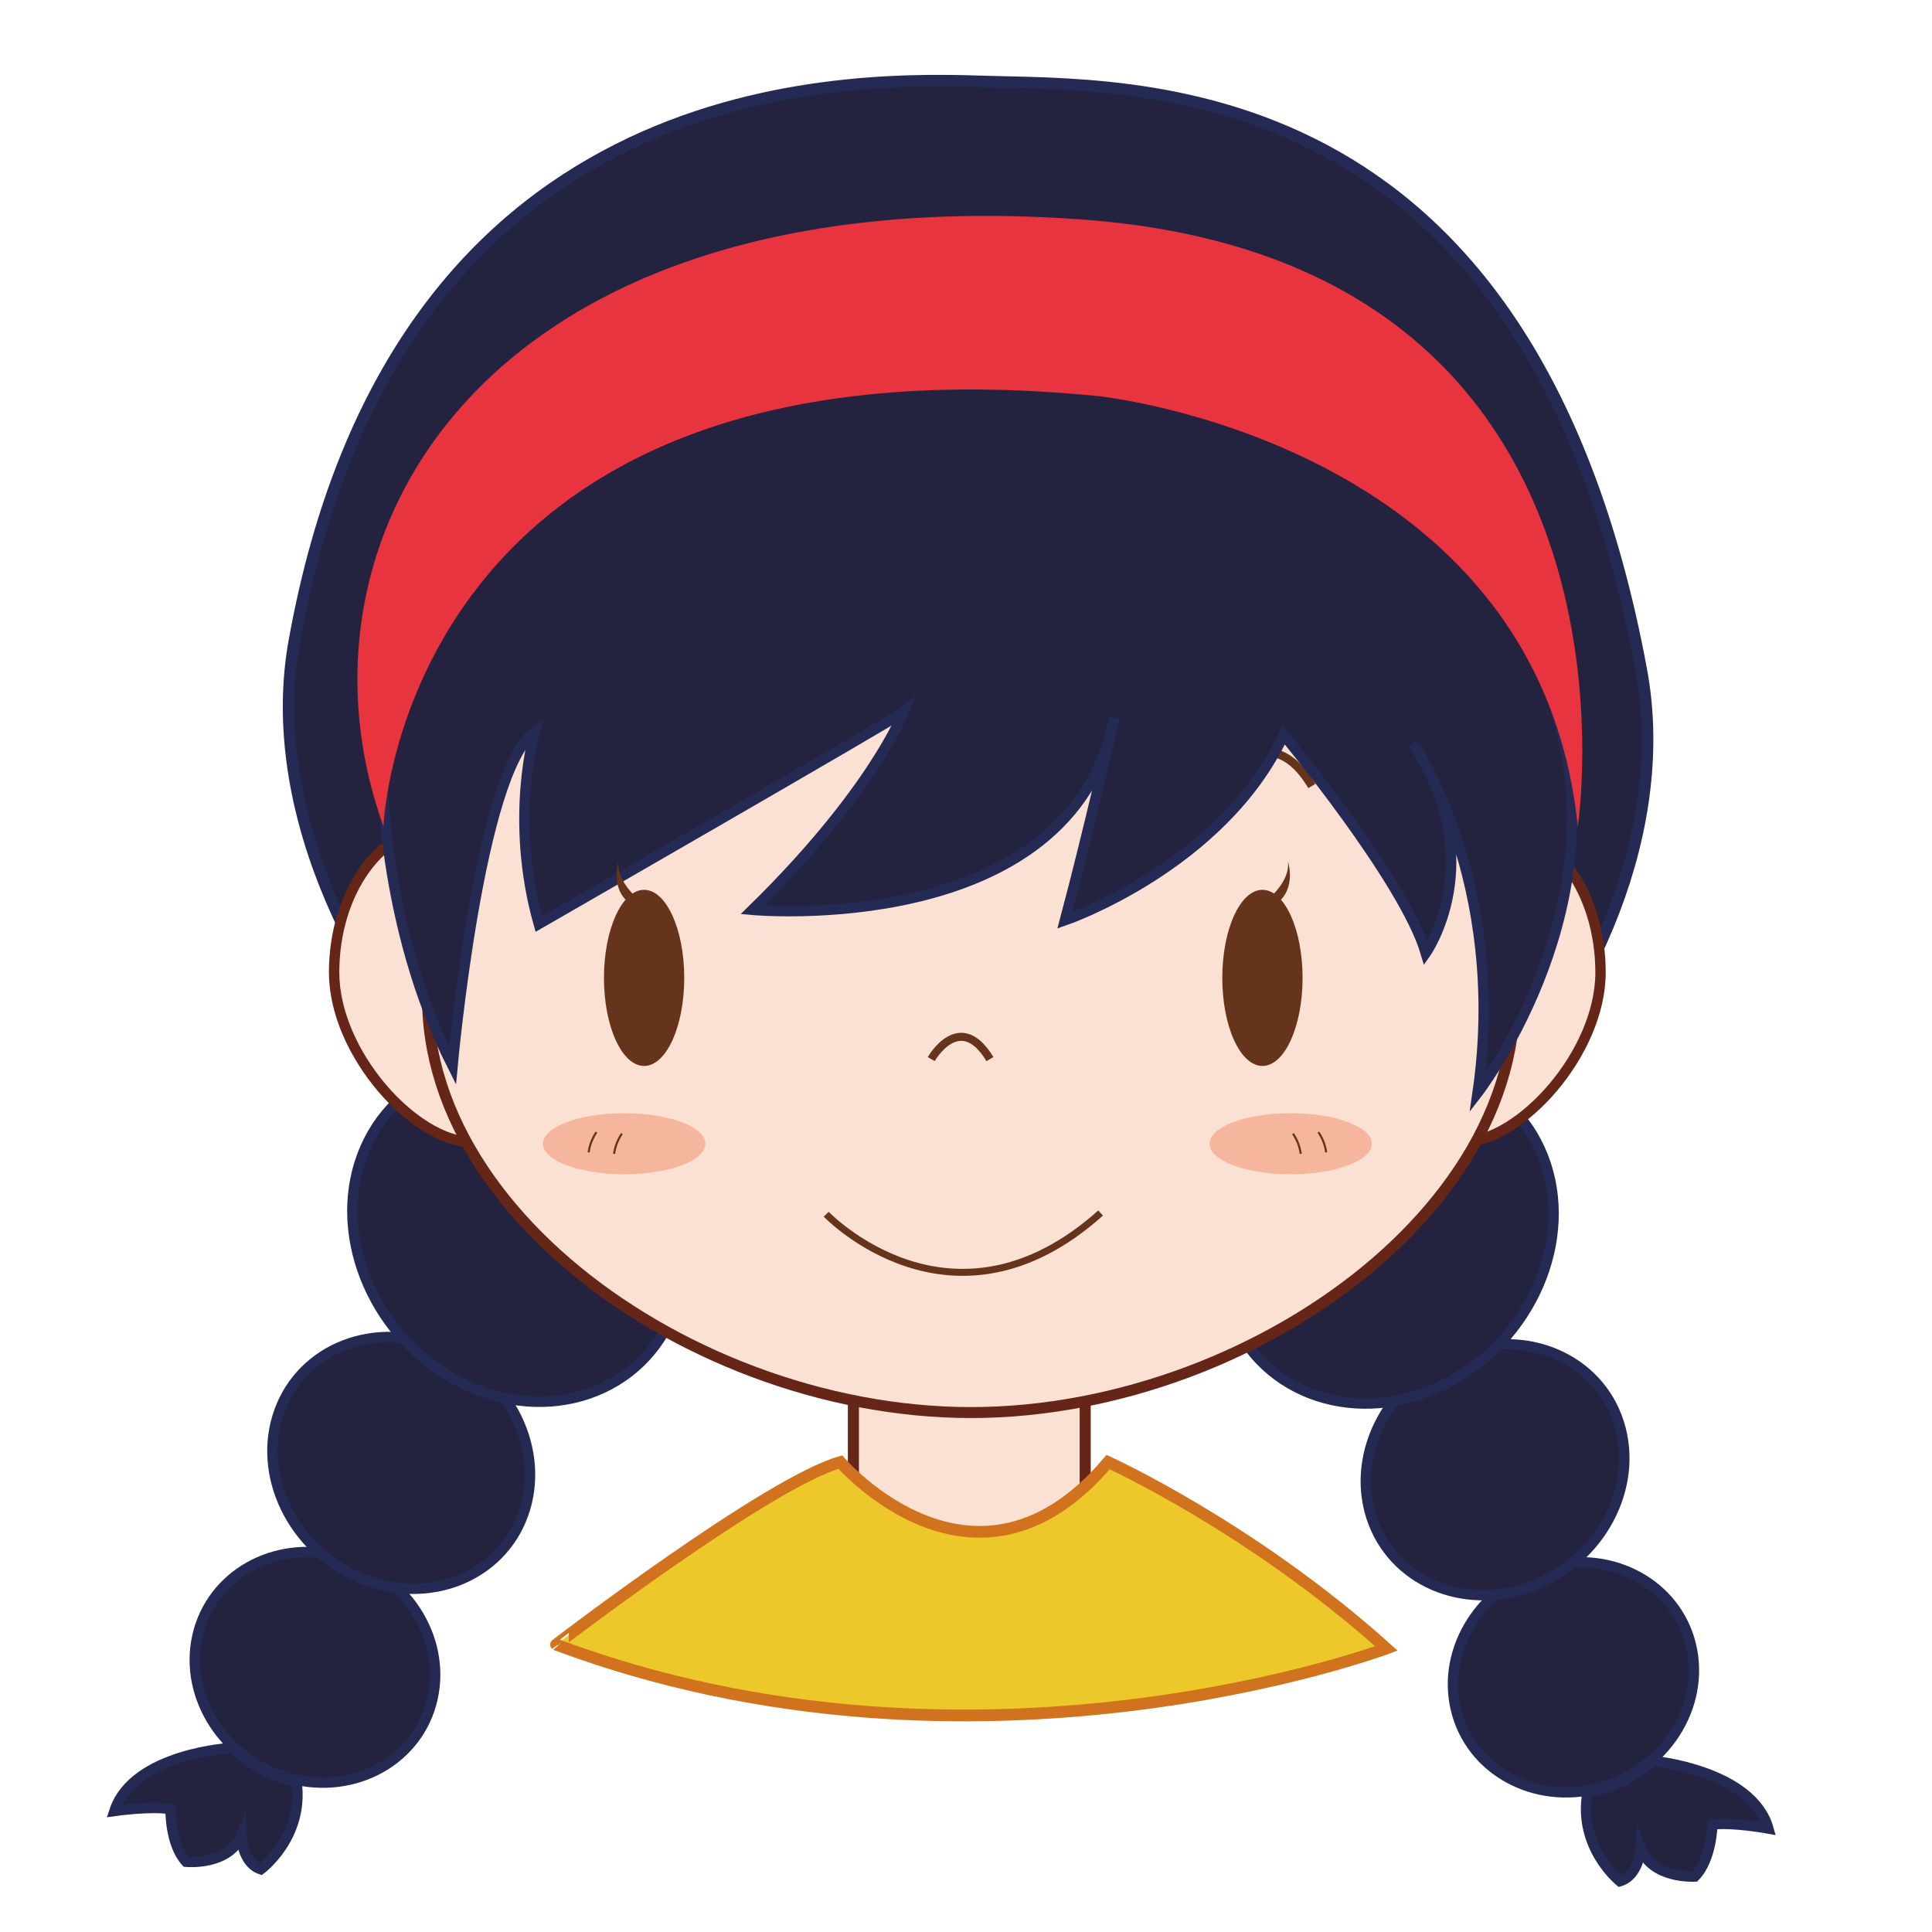 <?xml version="1.0" encoding="utf-8"?>
<!-- Generator: Adobe Illustrator 16.0.0, SVG Export Plug-In . SVG Version: 6.00 Build 0)  -->
<!DOCTYPE svg PUBLIC "-//W3C//DTD SVG 1.1//EN" "http://www.w3.org/Graphics/SVG/1.1/DTD/svg11.dtd">
<svg version="1.1" id="春分" xmlns="http://www.w3.org/2000/svg" xmlns:xlink="http://www.w3.org/1999/xlink" x="0px" y="0px"
	 width="200.014px" height="200.012px" viewBox="486 235.488 200.014 200.012" enable-background="new 486 235.488 200.014 200.012"
	 xml:space="preserve">
<g>
	<path fill="#23233F" stroke="#252A54" stroke-width="1.073" stroke-miterlimit="10" d="M530.785,411.305
		c-1.41,6.35-8.007,10.063-14.731,8.294c-6.727-1.769-11.035-8.353-9.625-14.7c1.41-6.35,8.007-10.064,14.734-8.294
		C527.887,398.374,532.196,404.956,530.785,411.305z"/>
	<path fill="#23233F" stroke="#252A54" stroke-width="1.073" stroke-miterlimit="10" d="M540.357,391.682
		c-2.022,6.699-9.401,10.009-16.48,7.39c-7.082-2.621-11.182-10.179-9.161-16.88c2.021-6.702,9.402-10.011,16.483-7.391
		C538.277,377.423,542.381,384.979,540.357,391.682z"/>
	<path fill="#23233F" stroke="#252A54" stroke-width="1.073" stroke-miterlimit="10" d="M555.509,371.842
		c-3.653,8.378-13.71,11.257-22.463,6.426c-8.757-4.832-12.892-15.543-9.239-23.922c3.652-8.381,13.712-11.259,22.465-6.428
		C555.025,352.751,559.161,363.46,555.509,371.842z"/>
	<path fill="#23233F" stroke="#252A54" stroke-width="1.073" stroke-miterlimit="10" d="M510.093,416.433
		c0,0-10.294,0.524-12.247,6.54c0,0,3.828-0.547,5.813-0.19c0,0-0.091,3.573,1.607,5.448c0,0,4.364,0.44,5.709-2.689
		c0,0,0.073,2.806,2.027,3.469c0,0,4.497-3.327,3.698-9.045C516.7,419.965,513.063,419.376,510.093,416.433z"/>
</g>
<g>
	<path fill="#23233F" stroke="#252A54" stroke-width="1.073" stroke-miterlimit="10" d="M636.603,411.873
		c1.169,6.398,7.618,10.361,14.405,8.852c6.789-1.513,11.346-7.927,10.178-14.324c-1.167-6.397-7.616-10.362-14.407-8.85
		C639.993,399.064,635.434,405.477,636.603,411.873z"/>
	<path fill="#23233F" stroke="#252A54" stroke-width="1.073" stroke-miterlimit="10" d="M627.787,391.9
		c1.765,6.771,9.013,10.36,16.187,8.011c7.176-2.349,11.561-9.743,9.798-16.516c-1.765-6.774-9.013-10.363-16.191-8.014
		C630.407,377.73,626.02,385.127,627.787,391.9z"/>
	<path fill="#23233F" stroke="#252A54" stroke-width="1.073" stroke-miterlimit="10" d="M613.402,371.498
		c3.332,8.51,13.271,11.771,22.201,7.278c8.935-4.496,13.476-15.041,10.145-23.554c-3.33-8.514-13.272-11.773-22.204-7.28
		C614.613,352.438,610.071,362.982,613.402,371.498z"/>
	<path fill="#23233F" stroke="#252A54" stroke-width="1.073" stroke-miterlimit="10" d="M657.085,417.787
		c0,0,10.267,0.917,11.99,7.003c0,0-3.805-0.694-5.802-0.413c0,0-0.045,3.575-1.813,5.384c0,0-4.38,0.273-5.604-2.906
		c0,0-0.18,2.802-2.156,3.391c0,0-4.367-3.498-3.35-9.181C650.35,421.064,654.004,420.614,657.085,417.787z"/>
</g>
<path fill="#23233F" stroke="#252A54" stroke-width="1.201" stroke-miterlimit="10" d="M655.913,304.821
	c5.995,32.282-30.314,72.436-68.82,71.626c-38.507-0.809-76.428-42.239-70.623-74.557c10.421-58.023,55.287-58.493,70.971-57.975
	C602.915,244.428,644.253,242.043,655.913,304.821z"/>
<path fill="#FBE1D3" stroke="#652517" stroke-width="1.073" stroke-miterlimit="10" d="M542.398,336.162
	c0,8.349-1.421,17.581-7.443,17.581s-14.365-9.232-14.365-17.581s4.882-15.116,10.905-15.116
	C537.517,321.046,542.398,327.813,542.398,336.162z"/>
<rect x="574.349" y="376.415" fill="#FBE1D3" stroke="#652517" stroke-width="1.144" stroke-miterlimit="10" width="23.998" height="18.611"/>
<path fill="#FBE1D3" stroke="#652517" stroke-width="1.073" stroke-miterlimit="10" d="M629.889,336.162
	c0,8.349,1.42,17.581,7.443,17.581c6.022,0,14.365-9.232,14.365-17.581s-4.882-15.116-10.905-15.116
	C634.77,321.046,629.889,327.813,629.889,336.162z"/>
<path fill="#FBE1D3" stroke="#652517" stroke-width="1.134" stroke-miterlimit="10" d="M641.646,330.77
	c7.746,26.55-24.679,50.956-55.121,50.956c-30.441,0-62.805-24.38-55.12-50.956c7.36-25.452,24.679-50.955,55.12-50.955
	C616.968,279.814,634.167,305.13,641.646,330.77z"/>
<path fill="#FBE1D3" d="M641.22,311.886c0,38.572-23.778,68.849-53.981,68.849c-30.202,0-55.392-30.276-55.392-68.849
	c0-38.569,42.438-42.263,55.041-42.263C594.933,269.623,641.22,273.316,641.22,311.886z"/>
<path fill="none" stroke="#66341A" stroke-width="0.833" stroke-miterlimit="10" d="M547.941,314.726c0,0,5.172-7.866,9.48,0"/>
<path fill="none" stroke="#66341A" stroke-width="0.865" stroke-miterlimit="10" d="M611.579,316.861c0,0,5.582-7.864,10.234,0"/>
<g>
	<ellipse opacity="0.5" fill="#F08C69" cx="550.619" cy="353.895" rx="8.412" ry="3.162"/>
	<path fill="none" stroke="#66341A" stroke-width="0.214" stroke-miterlimit="10" d="M547.752,352.698c0,0-0.671,0.888-0.805,2.09"
		/>
	<path fill="none" stroke="#66341A" stroke-width="0.214" stroke-miterlimit="10" d="M550.385,352.851c0,0-0.67,0.887-0.805,2.09"
		/>
</g>
<g>
	<ellipse opacity="0.5" fill="#F08C69" cx="619.619" cy="353.895" rx="8.412" ry="3.162"/>
	<path fill="none" stroke="#66341A" stroke-width="0.214" stroke-miterlimit="10" d="M622.486,352.698c0,0,0.671,0.888,0.805,2.09"
		/>
	<path fill="none" stroke="#66341A" stroke-width="0.214" stroke-miterlimit="10" d="M619.853,352.851c0,0,0.67,0.887,0.805,2.09"
		/>
</g>
<path fill="none" stroke="#66341A" stroke-width="0.721" stroke-miterlimit="10" d="M571.536,361.193
	c0,0,13.033,13.625,28.408-0.125"/>
<path fill="none" stroke="#66341A" stroke-width="0.833" stroke-miterlimit="10" d="M582.407,345.132c0,0,2.945-5.185,6.078,0"/>
<path fill="#EDC82B" stroke="#D1731E" stroke-width="1.217" stroke-miterlimit="10" d="M572.995,386.853c0,0,13.974,16.25,27.724,0
	c0,0,14.854,6.75,28.813,19.293c0,0-42.459,15.873-85.962-0.397C543.569,405.748,565.407,389.022,572.995,386.853z"/>
<path fill="#23233F" stroke="#252A54" stroke-width="1.073" stroke-miterlimit="10" d="M525.548,314.726
	c0,0-0.172,16.331,7.302,31.116c0,0,2.774-30.591,8.52-34.612c0,0-2.683,8.978,0.407,19.92c0,0,36.952-21.265,37.757-21.936
	c0,0-3.129,8.223-15.641,20.468c0,0,33.013,3.063,37.47-19.874c0,0-2.694,11.877-5.115,20.962c0,0,16.293-5.591,22.646-19.197
	c0,0,12.47,14.994,14.715,22.578c0,0,6.718-9.496-1.332-21.696c0,0,9.873,14.27,6.693,36.175c0,0,13.917-17.976,8.55-37.991
	c-8.85-32.996-28.361-47.002-56.978-48.479C561.925,260.68,526.939,275.824,525.548,314.726z"/>
<path fill="#E8343F" d="M525.699,321.046c0,0,1.801-51.803,74.105-44.537c0,0,45.469,4.781,49.541,44.537
	c0,0,8.917-58.471-51.364-62.837C536.087,253.725,514.89,291.053,525.699,321.046z"/>
<path fill="#F39631" stroke="#8D2B22" stroke-width="1.134" stroke-miterlimit="10" d="M538.686,276.987"/>
<g>
	<g>
		<ellipse fill="#66341A" cx="552.681" cy="336.726" rx="4.156" ry="9.116"/>
		<path fill="#66341A" d="M550.042,324.654c0,0-0.922,2.781,1.133,4.34l1.188-0.191
			C552.362,328.803,549.772,326.877,550.042,324.654z"/>
	</g>
	<g>
		<ellipse fill="#66341A" cx="616.696" cy="336.726" rx="4.156" ry="9.116"/>
		<path fill="#66341A" d="M619.336,324.654c0,0,0.922,2.781-1.133,4.34l-1.188-0.191
			C617.014,328.803,619.606,326.877,619.336,324.654z"/>
	</g>
</g>
</svg>
